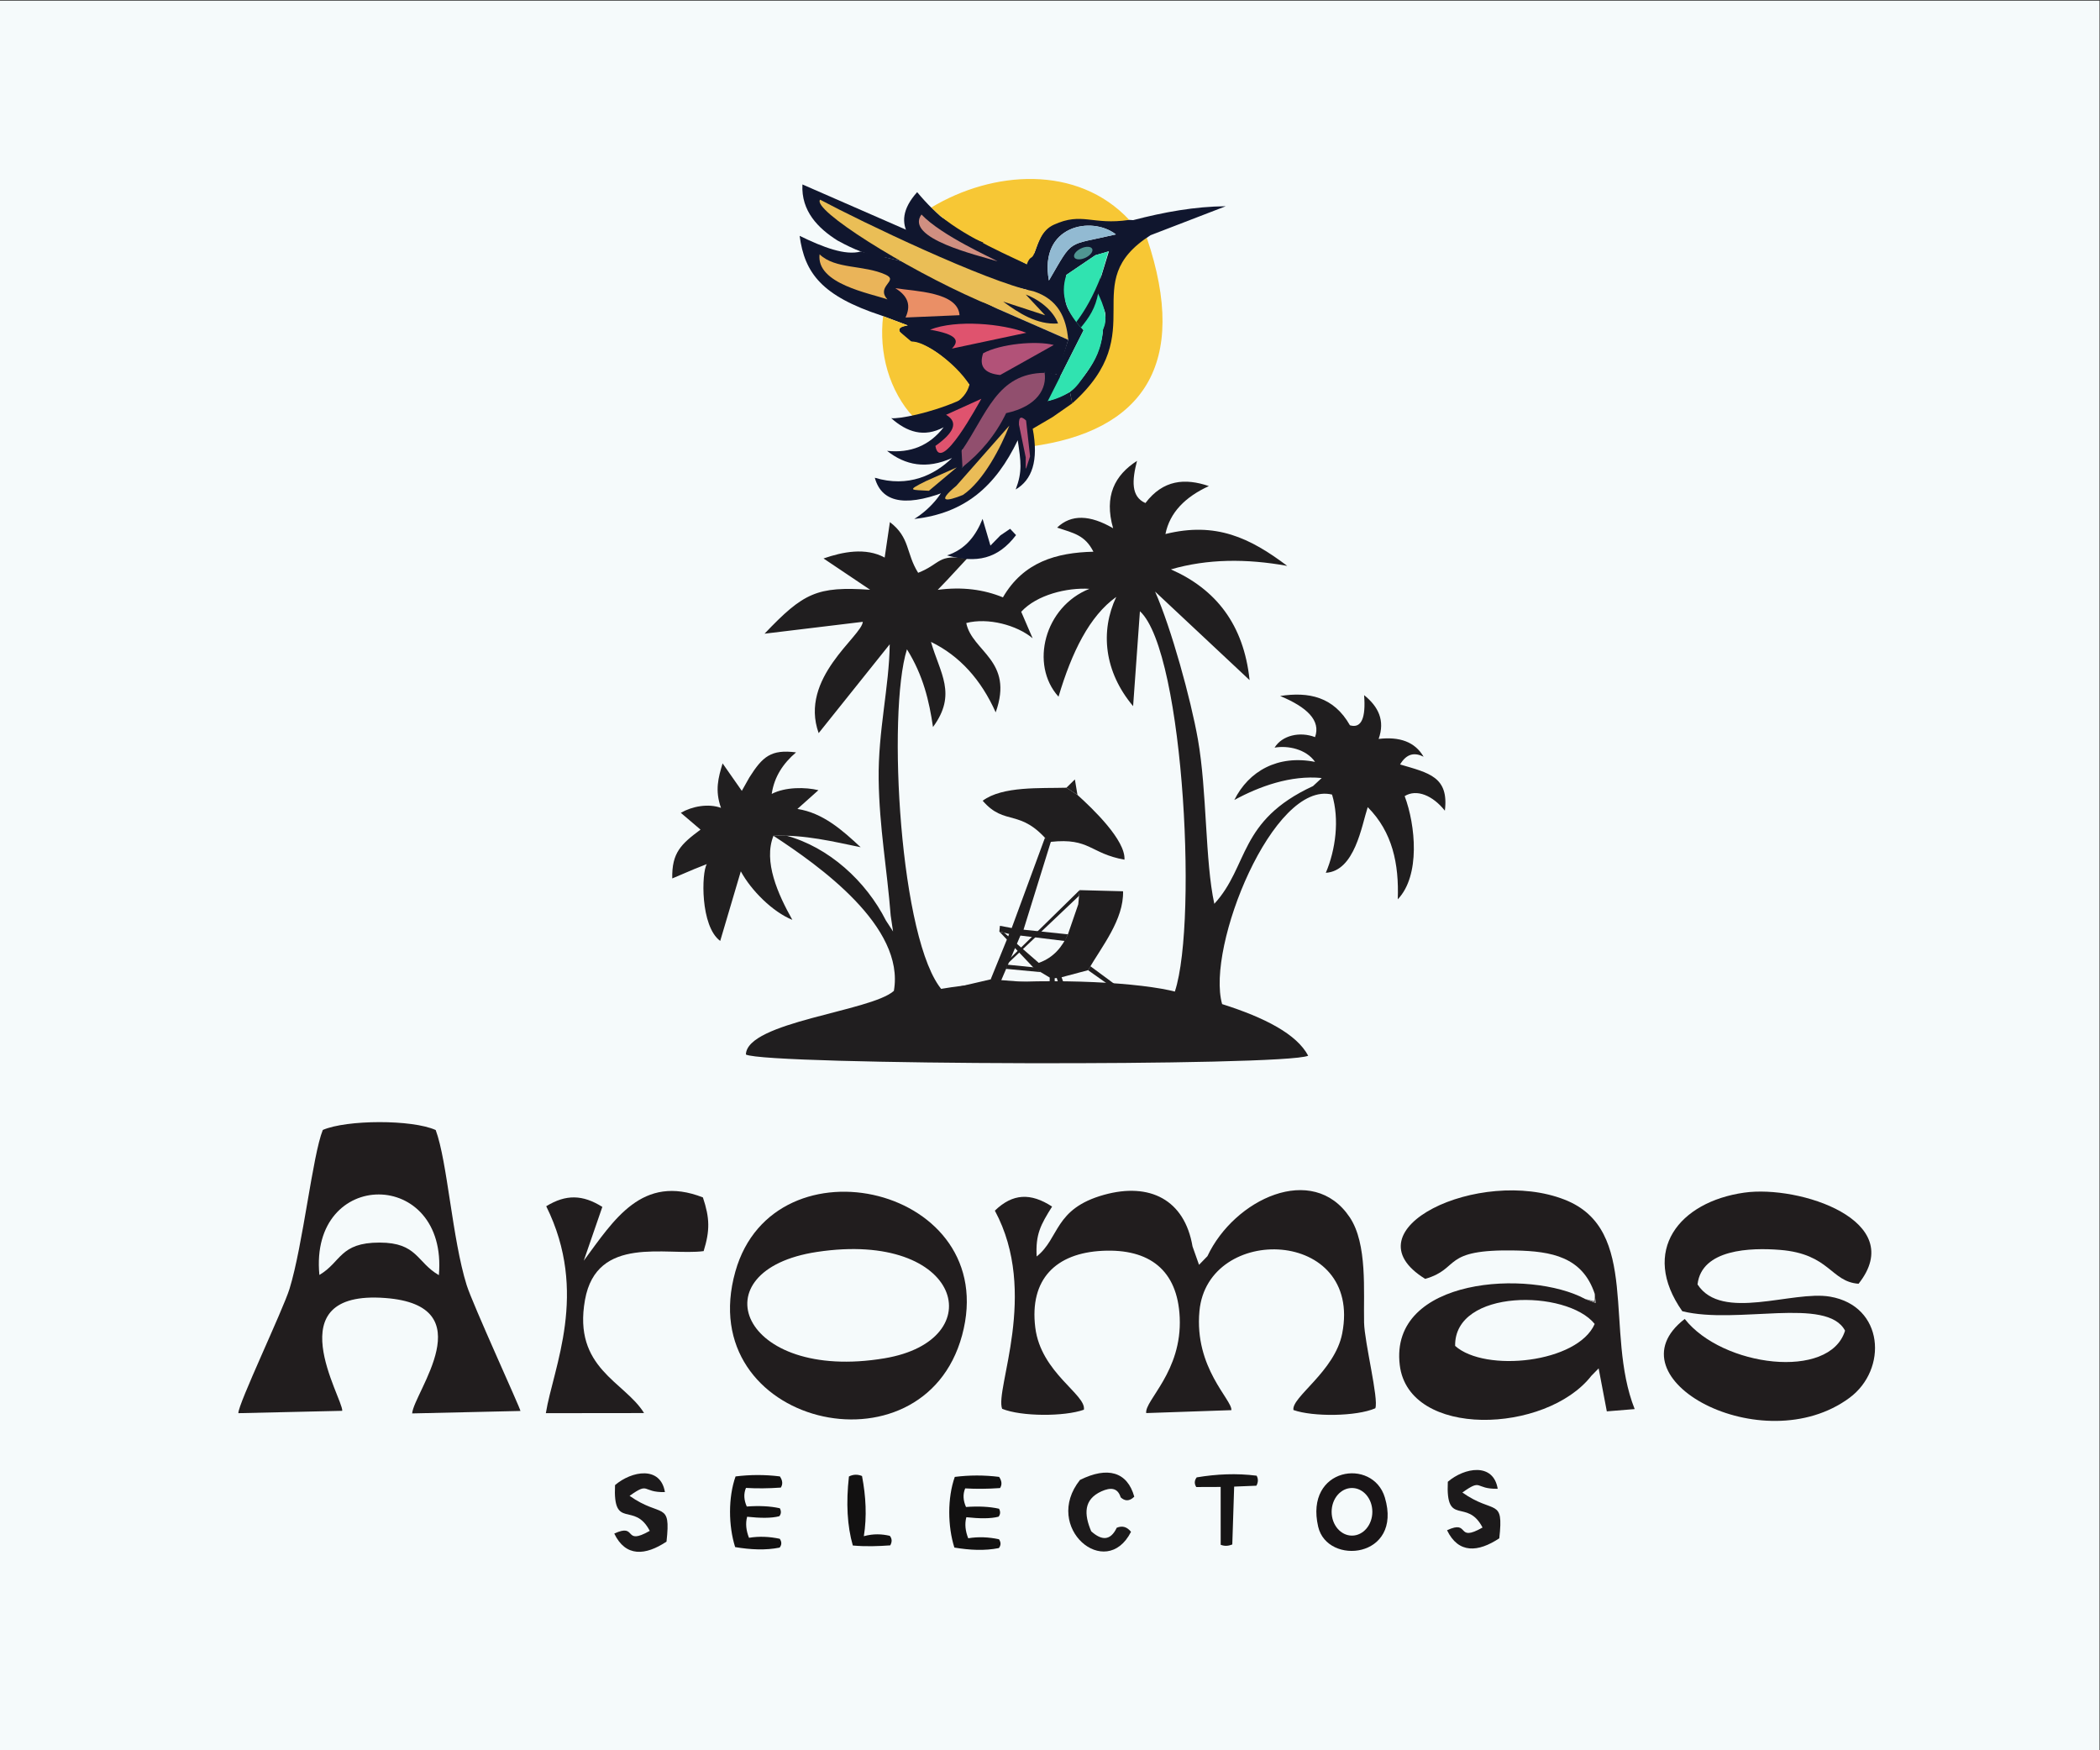 <?xml version="1.0" encoding="UTF-8"?>
<!DOCTYPE svg PUBLIC "-//W3C//DTD SVG 1.1//EN" "http://www.w3.org/Graphics/SVG/1.1/DTD/svg11.dtd">
<!-- Creator: CorelDRAW 2021 (64-Bit) -->
<svg xmlns="http://www.w3.org/2000/svg" xml:space="preserve" width="120mm" height="100mm" version="1.1" style="shape-rendering:geometricPrecision; text-rendering:geometricPrecision; image-rendering:optimizeQuality; fill-rule:evenodd; clip-rule:evenodd"
viewBox="0 0 12000 10000"
 xmlns:xlink="http://www.w3.org/1999/xlink"
 xmlns:xodm="http://www.corel.com/coreldraw/odm/2003">
 <rect x="0" y="0" width="12000" height="10000" fill="#333333" stroke="none"/>
 <defs>
  <style type="text/css">
   <![CDATA[
    .fil15 {fill:none}
    .fil3 {fill:#10162E}
    .fil8 {fill:#121111}
    .fil11 {fill:#161515}
    .fil6 {fill:#191517}
    .fil7 {fill:#1C1A1B}
    .fil1 {fill:#201E1F}
    .fil2 {fill:#211D1E}
    .fil5 {fill:#211F20}
    .fil14 {fill:#30E3B0}
    .fil20 {fill:#509692}
    .fil18 {fill:#5B9EA0}
    .fil16 {fill:#787676}
    .fil10 {fill:#914F6E}
    .fil12 {fill:#92BAD2}
    .fil17 {fill:#A4A3A4}
    .fil24 {fill:#B25278}
    .fil13 {fill:#D08F81}
    .fil23 {fill:#DF536E}
    .fil22 {fill:#EA8F66}
    .fil21 {fill:#EAB459}
    .fil25 {fill:#EABC57}
    .fil9 {fill:#EABE56}
    .fil0 {fill:#F5FAFB}
    .fil4 {fill:#F7C735}
    .fil19 {fill:#FCECAF}
   ]]>
  </style>
 </defs>
 <g id="Capa_x0020_1">
  <rect class="fil0" x="-2.87" y="3.8" width="12000" height="10000"/>
  <g id="_3112795092896">
   <g>
    <path class="fil1" d="M5997.79 5620.93l-336.78 -25.56 -274.87 63.96c-244.3,-274.27 -317.69,-1588.62 -203.53,-1949.53 93.93,150.6 127.37,297.65 148.79,443.99 139.16,-189.07 39.62,-307.23 -11.46,-486.39 164.6,80.07 286.35,216.24 369.71,402.46 106.6,-296.97 -135.23,-346.58 -168.14,-510.28 124.19,-32.37 289.31,11.8 379.24,87.09l-65.24 -151.38c88.7,-96.98 261.45,-138.97 389.84,-131.06 -256.4,101.5 -342.4,432.99 -176.65,616.21 75.83,-254.49 176.96,-461.13 329.9,-570.02 -92.93,196.23 -68.96,427.8 96.33,624.03l38.88 -542.21c256.03,233.61 336.07,1877.07 186.32,2207.61 -224.3,-24.88 -448.61,-49.77 -672.91,-74.65l-0.58 -36.33 11.93 -1 12.44 39.97 32.17 3.56 -16.97 -48.08 151.2 -40.28c80.41,-137.95 204.12,-289 200.11,-450.87l-248.31 -6.53 -7.72 81.11 -59.14 171.43c-32.91,71.09 -79.67,131.9 -166.43,163.13l-197.47 -172.12 -27.94 -6.93 197.4 208.56 90.43 54.29 -0.55 35.82zm362.83 -2602.81c-131.85,-76.86 -239.49,-81.03 -319.95,-3.72 95.87,31.84 159.61,43.14 207.37,137.72 -211.55,4.95 -399.73,58.71 -517.01,260.78 -109.96,-45.12 -233.28,-61.3 -372.59,-42.82l54.71 -57.03 111.84 -120.66c-167.01,-28.45 -147.31,28.39 -278.46,80.3 -70.87,-113.38 -44.93,-200.71 -161.42,-289.68l-29.91 202.59c-108.78,-59.29 -240.6,-32.65 -349.38,5.11l266.28 178.78c-303.4,-20.32 -380.05,16.35 -603.26,251.02l561.42 -67.81c-5.66,82.72 -365.25,320.79 -252.21,635.89l406.04 -507.49c-2.79,243.62 -66.99,494.61 -63.14,773.02 3.78,273.61 48.06,511.35 68.72,777.18l13.5 90.47 -40.72 -62.53c-113.45,-224.48 -326.21,-419.75 -571.49,-485.46l-71.14 1.42c259.2,169.53 753.18,518.18 687.97,886.13 -130.88,117.65 -840.4,176.67 -845.57,363.58 121.31,61.12 3076.84,68.7 3213.11,6.81 -65.08,-123.03 -246.27,-217.03 -491.82,-294.93 -92.95,-327.38 292.92,-1279.11 628.17,-1197.09 43.07,142.05 20.64,314.84 -35.66,446.98 166.21,-10.26 204.63,-269.41 239.52,-375.12 141.63,141.76 179.17,325.14 171.68,526.54 129.93,-135.51 101.85,-423.54 39.43,-589.61 68.48,-42.61 161.19,-3.29 229.68,83.27 23.84,-194.12 -91.61,-215.67 -255.96,-264.15 39.18,-65.12 85.22,-68.56 134.34,-44.22 -49.5,-85.48 -137.75,-115.57 -256.82,-101.69 37.59,-105.13 -1.38,-184.73 -83.05,-250.1 10.49,129.51 -15.25,191.95 -80.99,172.24 -93.12,-163.8 -236.05,-192.47 -398.77,-167.37 155,64.32 233.18,140.8 199.39,234.94 -86.3,-33.27 -188.1,-10.31 -231.2,60.12 76.34,-13.61 180.84,8.55 231.24,81.37 -212.05,-41.69 -378.94,52.09 -461.32,217.81 142.42,-77.69 322.48,-143 499.48,-125.63l-49.8 46.13c-428.29,198.12 -365.3,456.22 -563.95,672.63 -53.53,-245.43 -41.19,-642.36 -94.02,-940.86 -40.14,-226.78 -151.44,-632.89 -244.55,-843.13l540.11 505.83c-33.38,-318.39 -193.5,-519.78 -449.57,-632.59 208.1,-60.48 430.86,-62.28 664.68,-19.96 -211.83,-159.7 -407.04,-253.68 -695.97,-182.09 24.73,-122.53 112.08,-211.36 248.19,-273.96 -135.8,-46.16 -261.05,-36.82 -362.56,96.95 -82.99,-36.06 -76.95,-129.54 -48.05,-240.96 -127.07,81.75 -189.4,200.5 -136.56,385.05z"/>
   </g>
   <path class="fil2" d="M6012.01 6893.66c-122.97,-80.11 -225.54,-75.14 -327.08,23.24 253.74,470.57 -1.61,1021.31 41.59,1132.15 109.38,44.69 355.48,45.06 467.04,5.26 15.21,-86.75 -245.57,-210.09 -277.7,-469.62 -34.09,-275.44 116.78,-425.81 385.11,-438.42 265.95,-12.49 427.86,109 440.24,380.37 14.14,310.13 -201.16,474.36 -191.46,546.79l486.72 -16.69c5.72,-58.74 -212.86,-240.8 -182.52,-566.08 46.84,-502.36 932.97,-475.08 815.84,127.72 -42.13,216.81 -291.9,364.73 -278.63,437.64 111.73,39.45 359.55,37.19 467.74,-9.97 20.74,-51.51 -61.7,-375.86 -64.16,-489.85 -3.84,-178.15 20.24,-448.85 -81.93,-601.39 -211.3,-315.49 -659.95,-103.79 -813.16,222.09l-48.01 49.45 -37.22 -105.14c-45.24,-267.13 -244.9,-367.38 -505.7,-294.81 -286.13,79.62 -252.98,247.64 -384.92,352.3 -6.72,-126.54 22.08,-179.95 88.21,-285.04z"/>
   <path class="fil2" d="M1825.07 7284.26c-59.01,-613.9 736.03,-612.78 682.78,1.18 -127.63,-73.87 -122.46,-185.81 -338.32,-186.13 -229.08,-0.34 -219.04,111.64 -344.46,184.95zm130.61 776.29c5.79,-69.87 -385.38,-692.17 246.13,-644.53 565.26,42.64 162.75,539.24 153.31,659.38l618.84 -14.03c0.76,-12.33 -273.2,-609.91 -307.44,-719.38 -82.4,-263.51 -109.83,-705.47 -176.83,-885.71 -135.43,-60.96 -508.71,-59.29 -645.09,-0.46 -58.41,144.22 -113.11,657.77 -190.2,907.81 -36.79,119.34 -295.7,662.5 -292.31,710.36l593.59 -13.44z"/>
   <path class="fil2" d="M8315.05 7689.7c-5.55,-327.93 638.09,-323.36 797.45,-125.52 -96.69,222.46 -625.09,279.03 -797.45,125.52zm797.69 -297.69l5.35 52.17 -59.3 -22.21c-315.82,-170.88 -1120.76,-125.03 -1060.15,377.04 50.94,421.92 836.75,392.62 1095,61.4l41.45 -42.36 46.75 245.58 159.17 -12.98c-175.6,-442.44 36.69,-1025.01 -399.56,-1196.31 -485.89,-190.8 -1254.02,170.86 -797.45,452.33 205.25,-58.98 87.97,-170.85 515.81,-162.17 205.48,4.18 382.85,36.24 452.93,247.51z"/>
   <path class="fil2" d="M9613.13 7491.48c312.22,77.73 826.78,-84.89 930,111 -86.81,284.56 -701.44,206.89 -916.09,-66.84 -440.64,339.25 446.05,817.17 941.53,450.67 219.46,-162.34 198.11,-524.89 -111,-578.09 -215,-37 -619.17,143.87 -757.39,-69.89 23.18,-202.48 303.86,-210.71 471.5,-197.25 285.58,22.92 288.83,181.84 448.66,193.43 285.95,-360.46 -338.16,-565.03 -653.12,-520.56 -371.84,52.49 -596.49,332.45 -354.09,677.53z"/>
   <path class="fil2" d="M4668.96 7152.66c827.02,-124.75 1000.94,504.75 385.55,607.77 -824.49,138.04 -1072.76,-504.11 -385.55,-607.77zm828.72 476.45c229.67,-847.86 -1073.59,-1151.29 -1295.47,-364.79 -247.57,877.58 1072.03,1189.67 1295.47,364.79z"/>
   <path class="fil2" d="M3441.94 6895.43c-111.93,-70.21 -207.55,-73.09 -320.65,-3.75 245.49,495.13 39.98,921.96 -2.19,1182.31l561.22 -0.63c-110.39,-180.14 -407.82,-254.85 -337.52,-646.71 66.92,-373.02 466.93,-250.72 677.99,-278.51 36.57,-117.86 35.26,-188.86 -4.21,-306.92 -347.47,-135.41 -508.12,128.25 -680.81,361.65l106.17 -307.44z"/>
   <path class="fil3" d="M5037.26 1802.87l149.86 56.23c-107.36,14.04 -9.17,65.96 15.27,92.07 112.32,14.69 224,106.52 337.2,246.85l-71.74 95.54 71.82 35.24 -78.26 197.73c52.39,19.93 5.83,-12.57 27.31,56.5 143.79,-208.35 201.97,-443.72 474.63,-445.8 61.96,-98.52 59.62,-159.75 13.88,-205.07 -79.6,-78.87 -239,-117.28 -356.11,-219.83l-470.83 -220.38 -231.49 -54.88c-88.62,24.23 -214.98,-24.02 -349.5,-89.54 28.58,212.27 125.9,343.12 467.96,455.34z"/>
   <path class="fil4" d="M5891.51 2550.81c635.73,-85.57 907.78,-465.66 661.52,-1192.71 -116.5,48.69 -221.23,154.87 -206.82,396.69 14.2,238.13 -152.43,477.2 -343.59,616.41l-103.92 75.68 -7.19 103.93z"/>
   <path class="fil5" d="M4282.32 4441.41l-43.37 77.04 -109.82 -156.99c-24.62,81.83 -44.87,154.33 -9.14,254.19 -72.83,-26.33 -165.25,-8.88 -229.62,28.33l112.6 95.91c-110.18,82.06 -164.85,131.26 -161.49,278.99l127.6 -54.32 69.87 -27.65c-30.74,49.15 -37.71,354.99 76.55,438.98l117.71 -397.61c59.11,109.11 181.68,231.62 294.5,277.28 -82.42,-146.62 -166.67,-333.76 -107.89,-480.36 178.77,-7.29 341.83,33.27 498.14,65.36 -102.95,-96.08 -214.41,-195.95 -361.31,-218.75l119.98 -107.17c-72.58,-17.82 -188.83,-19.33 -266.84,21.44 14.44,-98.54 65.65,-174.76 139.1,-237.48 -143.08,-18.2 -190.94,23.58 -266.57,142.81z"/>
   <path class="fil3" d="M6259 1458.35l-40.12 -63.53 40.12 63.53zm-265.13 144.42c-58.24,-315 245.15,-371.27 382.47,-263.52 -286.86,67.31 -238.91,18 -382.47,263.52zm481.13 -345.03l-340.83 -21.48c-150.32,54.03 -169.13,50.39 -223.35,209.45 -24.16,13.1 -44.18,29.7 -43.32,63.98l-532.64 -292.71 220.97 263.34c260.01,163.53 442.69,184.27 548.24,461.03l-116.52 349.62 204.41 -404.15c-105.66,-134.75 -119.56,-136.51 -98.4,-316.3l165.44 -112.17 77.61 -22.69 -69.77 226.59c37.55,121.26 69.81,106.04 36.21,218.4 -9.82,124.64 -68.39,239.1 -188.98,358.36l13.21 65.41c462.52,-413.61 17.08,-687.11 447.58,-960.7l429.4 -165.39c-176.42,1.3 -352.85,33.56 -529.26,79.41z"/>
   <path class="fil4" d="M5321.13 1185.83c130.38,133.52 365.99,240.19 546.37,323.86 21.2,-54.24 26.79,-22.37 43.32,-63.98 21.17,-53.28 39.22,-128.9 110.49,-161.54 163.61,-74.92 219.16,4.02 431.54,-27.82 -296.63,-317.39 -780.67,-282.12 -1131.72,-70.52z"/>
   <path class="fil1" d="M5995.93 4814.97l8.76 -5.13c223.33,-24.16 224.34,66.89 420.86,101.77 6.94,-111.26 -181.12,-290.78 -268.54,-369.88l-63.12 -41.22c-146.28,4.37 -365.05,-10.2 -478.56,74.37 128.46,149.06 213.95,38.41 380.6,240.09z"/>
   <path class="fil3" d="M5687.9 2362.78c-137.05,114.24 -73.16,174.37 -194.15,313.04l-78.67 56.73c-15.07,70.57 -88.14,168.59 -190.59,232.44 288.07,-32.23 464.1,-185 591.23,-449.76 17.97,123.39 27.37,178.01 -11.65,281.28 92.19,-54.34 132.38,-162.01 97.19,-347.07l113.18 -66.42 112.84 -78.6 -13.21 -65.41c-120.69,66.13 -279.49,87.9 -426.17,123.77z"/>
   <path class="fil4" d="M5219.99 2382.8c191.2,-32.75 295.59,-89.79 319.6,-184.78 -80.79,-127.52 -264.18,-254.08 -331.46,-246.03l-66.21 -56.19c-10.91,-21.37 9.57,-29.46 45.2,-36.7l-140.71 -52.79c-6.16,51.9 -7.23,104.56 -3.08,156.76 4.14,52.2 13.53,103.97 28.25,154.07 14.73,50.11 34.82,98.59 60.38,144.19 25.56,45.61 51.36,82.76 88.03,121.47z"/>
   <polygon class="fil1" points="5661.01,5595.37 5716.77,5611.32 5831,5345.29 6085.02,5376.34 6102.35,5338.18 5848.8,5311.67 6004.69,4809.84 5971.1,4786.52 5781.16,5302.18 5713.92,5289.46 5710.51,5322.26 5766.55,5336.16 "/>
   <path class="fil3" d="M5092.63 2389.15c89.57,79.44 186.89,112.35 299.74,52.02 -80.88,104.61 -188.98,148.9 -323.48,134.74 104.19,82.22 224.83,106.93 371.42,40.84 -99.1,96.77 -249.49,170.8 -441.42,112.8 42.22,154.28 196.75,166.02 439.57,65.71l71.59 -147.69 -12.31 -77.8c458.45,-177.04 731.92,-452.76 460.25,-439.35 -91.22,4.5 -245.85,71.76 -479.42,158.98 -164.99,72.26 -345.69,105.52 -385.94,99.75z"/>
   <path class="fil6" d="M7532.45 8722.72c52.05,224.11 484.48,180.7 381.12,-166.6 -68.56,-230.36 -459.94,-172.76 -381.12,166.6z"/>
   <path class="fil7" d="M3597.62 8546.33c116.55,-82.83 67.42,-18.72 201.96,-21.38 -24.98,-150.88 -189.49,-121.76 -285.07,-40.03 -12.55,261.66 109.15,89.63 198.43,261.46 -155.89,88.45 -68.2,-47.11 -202.85,15.5 65.05,135 177.73,126.14 298.55,45.99 26.08,-236.06 -28.8,-133.17 -211.02,-261.54z"/>
   <path class="fil3" d="M4785.33 1373.9c92.21,50.79 184.41,89.87 276.61,97.9l843.14 192.21 0 -33.67 -1319.75 -576.5c-8.04,152.58 90.17,250.79 200,320.06z"/>
   <path class="fil7" d="M6235.44 8748.79c-41.59,-97.86 -43.77,-181.79 58.57,-228.26 51.51,-23.1 92.54,-21.86 109.9,34.37 23.44,21.74 48.91,24.33 77.68,-3.75 -39.8,-142.41 -152.27,-174.21 -310.23,-95.7 -216.02,271.04 147.73,579.72 291.58,296.45 -21.61,-27.18 -48.14,-37.28 -81.52,-23.32 -36.12,75.76 -86.37,73.75 -145.98,20.21z"/>
   <path class="fil8" d="M4279.95 8786c-16.23,-41.14 -21.03,-81.35 -10.66,-120.28 73.65,7.8 138.39,9.15 184.21,-3.11 10.43,-13.18 11.53,-28.26 2.72,-45.31 -55.31,-12.5 -118.93,-15.07 -188.89,-9.99 -16.26,-36.66 -18.99,-72.19 -4.68,-106.29 62.09,3.68 128.32,3.21 199.21,-1.9 12.01,-18.75 10.7,-39.91 -5.31,-63.77 -85.8,-10.79 -170.08,-10.31 -253.32,0.06 -42.63,119.88 -40.86,282.69 -2.4,403.68 88.21,14.77 173.77,19.09 254.22,2.91 11.49,-14.73 13.54,-31.19 0.69,-50.35 -58.6,-12.46 -117.19,-15.39 -175.79,-5.65z"/>
   <path class="fil9" d="M5905.08 1664.01c-270.31,-55.65 -984.46,-397.84 -1218.54,-523.1 -49.38,55.79 477.73,388.85 906.64,576.69l510.89 223.75c-11.24,-127.68 -58.69,-232.17 -198.99,-277.34z"/>
   <path class="fil3" d="M5193.98 1347.35l239.54 107.38 122.31 25.59 -30.62 -65.85 94.69 -28.5c-141.74,-52.67 -266.43,-153.32 -378.97,-288.13 -85.77,95.44 -91.7,176.92 -46.95,249.51z"/>
   <path class="fil10" d="M5494.66 2575.99l5.03 92.79c102.31,-80.51 187.78,-180.62 249.68,-308.28 181.63,-39.47 232.89,-144.1 219.92,-230.31 -272.66,2.08 -330.84,237.45 -474.63,445.8z"/>
   <path class="fil11" d="M7041.67 8824.2l10.66 -330.7 127.12 -5.18c10.16,-19.04 11.68,-38.07 1.24,-57.12 -114.16,-14.64 -228.32,-9.54 -342.46,9.62 -14.75,19.76 -13.27,37.9 -2.41,55.11l139.42 -0.5 0.11 330.4c22.11,8.95 44.21,7.2 66.32,-1.63z"/>
   <path class="fil12" d="M5993.87 1602.77c143.56,-245.52 95.61,-196.21 382.47,-263.52 -137.32,-107.75 -440.71,-51.48 -382.47,263.52z"/>
   <path class="fil8" d="M5087.13 8829.24c11.51,-20.73 10.23,-38.77 -2.53,-54.45 -44.95,-10.57 -93.18,-13 -148.33,1.97 17.85,-112.3 11.9,-226.9 -10.45,-343.67 -24.93,-10.4 -49.84,-10.05 -74.75,2.55 -17.16,151.58 -9.85,282.96 22.15,394.37 75.4,6.9 146.29,3.98 213.91,-0.77z"/>
   <path class="fil3" d="M5716.47 3059.08l-56.88 58.09 -44.75 -152.6c-38.16,94.31 -95.13,172.95 -203.49,208.73 169.58,45.98 289.84,21.4 394.69,-116.01l-33.89 -36.06 -55.68 37.85z"/>
   <path class="fil13" d="M5699.91 1493.05c-29.25,-18.54 -319.26,-145.96 -434.42,-267.59 -98.13,136.64 324.12,233.53 434.42,267.59z"/>
   <path class="fil14" d="M6303.05 1880.65c30.1,-54.28 9.2,-130.95 -36.21,-218.4l66.94 -225.76 -74.78 21.86 -165.44 112.17c-38.51,115.31 1.7,219.72 98.4,316.3l-204.41 404.15c42.49,-7.21 91.61,-29.54 126.52,-51.96 38.72,-24.85 62.06,-64.81 102.25,-120.91 39.55,-55.23 79.28,-123.82 86.73,-237.45z"/>
   <polyline class="fil15" points="4306.25,8712.46 4459.47,8632.63 4253.45,8687.24 4302.21,8788.59 "/>
   <polygon class="fil1" points="5751.5,5511.47 6166.13,5117.91 6169.21,5085.64 5757.84,5488.97 "/>
   <polygon class="fil1" points="5946.7,5554.11 5913.27,5527.36 5755.43,5511.47 5749.33,5535.48 "/>
   <polygon class="fil1" points="6093.89,4500.51 6157.01,4541.73 6142.2,4453.1 "/>
   <polygon class="fil1" points="6390.96,5665.55 6429.19,5666.85 6230.67,5520.28 6217.41,5543.04 "/>
   <path class="fil16" d="M9058.79 7421.97l59.3 22.21 -5.35 -52.17c-2.99,56.97 9.68,39.97 -53.95,29.96z"/>
   <polygon class="fil17" points="5600.86,3945.22 5521.44,3847.6 "/>
   <polygon class="fil18" points="6259,1458.35 6218.88,1394.82 "/>
   <polygon class="fil19" points="6660.33,1468.08 6571.36,1358.1 "/>
   <ellipse class="fil1" cx="6010" cy="5722.84" rx="809.19" ry="116.77"/>
   <ellipse class="fil20" transform="matrix(1.034 -0.485 0.485 1.034 6189.97 1445.94)" rx="49.48" ry="25.82"/>
   <path class="fil3" d="M5861.54 1682.77l110.89 118.64 -240.16 -78.37c87.34,64.39 193.98,134.07 313.77,125.06 -26.63,-71.17 -101.98,-133.79 -184.5,-165.33z"/>
   <path class="fil3" d="M6275.49 1672.18l17.06 -96.64c-45.42,118.17 -94.96,202.03 -142.42,264.51l26.49 30.88c44.38,-53.41 84.84,-111.19 98.87,-198.75z"/>
   <path class="fil3" d="M5624.38 1731.27c-13.17,-1.85 -40.55,-13.53 -53.71,-15.38 19.25,16.65 46.98,45.99 70.84,60.05 23.85,14.05 47.83,28.68 76.04,38.77 88.55,58.27 198.2,73.64 259.94,126.3 39.03,33.28 21.37,118.56 -11.07,189.22l78.22 10.12 59.43 -199.01 -479.69 -210.07z"/>
   <path class="fil21" d="M5071.13 1710.72c-68.49,-75.9 67.23,-105.67 -9.53,-140.94 -125.66,-57.75 -288.14,-29.79 -378.29,-116.89 -20.73,169.84 290.27,222.73 387.82,257.83z"/>
   <path class="fil22" d="M5483.02 1800.85c-9.11,-134.18 -257.68,-136.22 -367.04,-154.49 79.69,49.49 87.5,104.56 58.4,167.65l308.64 -13.16z"/>
   <path class="fil23" d="M5314.4 1883.63c157.44,27.28 168.87,62.73 125.15,107.94l425.09 -90.3c-136.09,-52.54 -400.98,-76.62 -550.24,-17.64z"/>
   <path class="fil24" d="M5617.97 2018.28c-25.31,74.43 7.65,115.56 97.33,124.27l306.34 -171.56c-100.43,-25.73 -303.24,-6.78 -403.67,47.29z"/>
   <path class="fil23" d="M5345.13 2547.77c28.42,168.38 248.77,-248.13 262.71,-269.37l-201.77 91.45c76.38,44.59 38.99,106.5 -60.94,177.92z"/>
   <path class="fil25" d="M5290.56 2748.92c-116.44,57.65 -81.79,48.27 17.42,55.18l159.24 -133.84 -176.66 78.66z"/>
   <path class="fil25" d="M5464.81 2775.35c-115.83,96.04 -56.22,90.88 38.1,52.23 118.26,-80.77 217,-274.09 264.84,-395.96l-302.94 343.73z"/>
   <path class="fil24" d="M5861.26 2613.09c0.21,93.01 -4.41,79.75 24.83,-5.86l-22.79 -204.69c-24.71,-23.15 -42.31,-26.57 -40.77,23.24l38.73 187.31z"/>
   <path class="fil8" d="M5532.65 8788.7c-16.23,-41.14 -21.03,-81.35 -10.66,-120.28 73.65,7.8 138.39,9.15 184.21,-3.11 10.43,-13.18 11.53,-28.26 2.72,-45.31 -55.31,-12.5 -118.93,-15.07 -188.89,-9.99 -16.26,-36.66 -18.99,-72.19 -4.68,-106.29 62.09,3.68 128.32,3.21 199.21,-1.9 12.01,-18.75 10.7,-39.91 -5.31,-63.77 -85.8,-10.79 -170.08,-10.31 -253.32,0.06 -42.63,119.88 -40.86,282.69 -2.4,403.68 88.21,14.77 173.77,19.09 254.22,2.91 11.49,-14.73 13.54,-31.19 0.69,-50.35 -58.6,-12.46 -117.19,-15.39 -175.79,-5.65z"/>
   <ellipse class="fil0" cx="7725.65" cy="8637.5" rx="116.33" ry="136.01"/>
   <path class="fil7" d="M8356.37 8527.27c116.55,-82.83 67.42,-18.72 201.96,-21.38 -24.98,-150.88 -189.49,-121.76 -285.07,-40.03 -12.55,261.66 109.15,89.63 198.43,261.46 -155.89,88.45 -68.2,-47.11 -202.85,15.5 65.05,135 177.73,126.14 298.55,45.99 26.08,-236.06 -28.8,-133.17 -211.02,-261.54z"/>
  </g>
 </g>
</svg>
